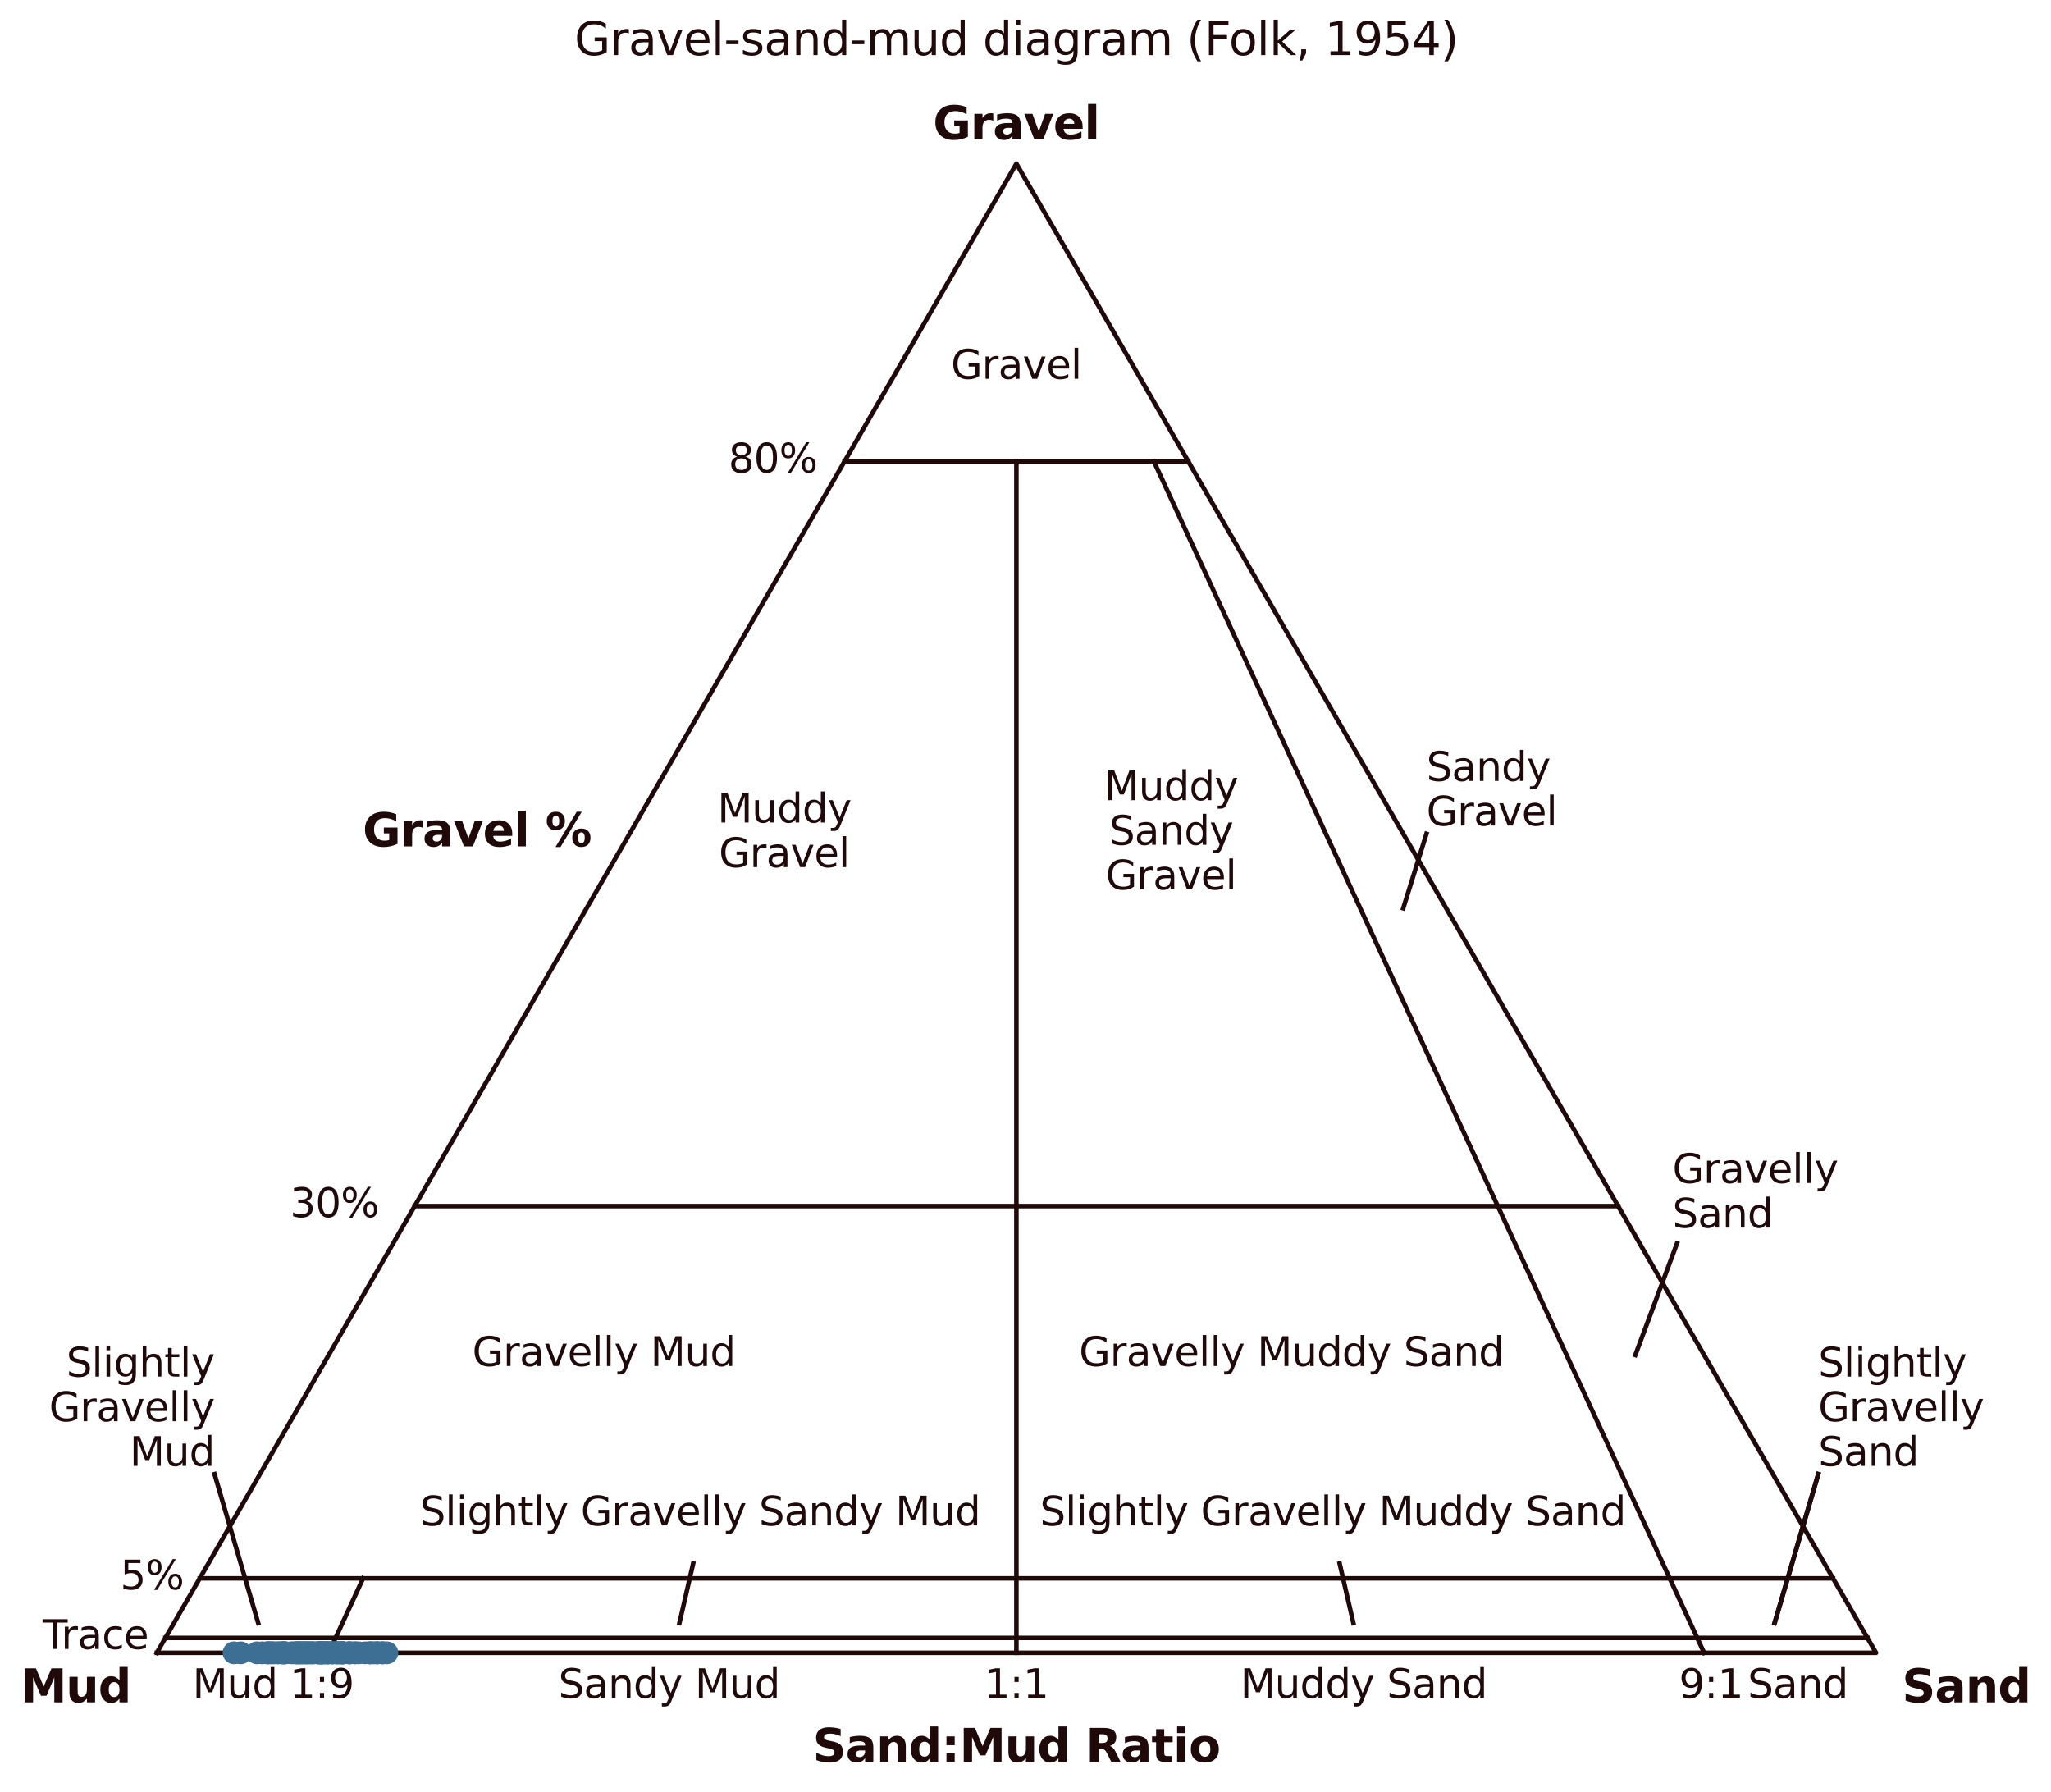 <?xml version="1.0" encoding="utf-8" standalone="no"?>
<!DOCTYPE svg PUBLIC "-//W3C//DTD SVG 1.1//EN"
  "http://www.w3.org/Graphics/SVG/1.1/DTD/svg11.dtd">
<svg xmlns:xlink="http://www.w3.org/1999/xlink" width="360.356pt" height="314.781pt" viewBox="0 0 360.356 314.781" xmlns="http://www.w3.org/2000/svg" version="1.1">
 <defs>
  <style type="text/css">*{stroke-linejoin: round; stroke-linecap: butt}</style>
 </defs>
 <g id="figure_1">
  <g id="patch_1">
   <path d="M 0 314.781 
L 360.356 314.781 
L 360.356 0 
L 0 0 
L 0 314.781 
z
" style="fill: none"/>
  </g>
  <g id="axes_1">
   <g id="line2d_1">
    <path d="M 27.544 290.359 
L 178.579 28.759 
L 329.613 290.359 
L 27.544 290.359 
" clip-path="url(#p3b9543edc4)" style="fill: none; stroke: #1f0909; stroke-width: 0.8; stroke-linecap: square"/>
   </g>
   <g id="line2d_2">
    <path d="M 29.054 287.743 
L 328.103 287.743 
" clip-path="url(#p3b9543edc4)" style="fill: none; stroke: #1f0909; stroke-width: 0.8; stroke-linecap: square"/>
   </g>
   <g id="line2d_3">
    <path d="M 35.095 277.279 
L 322.062 277.279 
" clip-path="url(#p3b9543edc4)" style="fill: none; stroke: #1f0909; stroke-width: 0.8; stroke-linecap: square"/>
   </g>
   <g id="line2d_4">
    <path d="M 72.854 211.879 
L 284.303 211.879 
" clip-path="url(#p3b9543edc4)" style="fill: none; stroke: #1f0909; stroke-width: 0.8; stroke-linecap: square"/>
   </g>
   <g id="line2d_5">
    <path d="M 148.372 81.079 
L 208.786 81.079 
" clip-path="url(#p3b9543edc4)" style="fill: none; stroke: #1f0909; stroke-width: 0.8; stroke-linecap: square"/>
   </g>
   <g id="line2d_6">
    <path d="M 57.751 290.359 
L 63.792 277.279 
" clip-path="url(#p3b9543edc4)" style="fill: none; stroke: #1f0909; stroke-width: 0.8; stroke-linecap: square"/>
   </g>
   <g id="line2d_7">
    <path d="M 178.579 290.359 
L 178.579 81.079 
" clip-path="url(#p3b9543edc4)" style="fill: none; stroke: #1f0909; stroke-width: 0.8; stroke-linecap: square"/>
   </g>
   <g id="line2d_8">
    <path d="M 299.406 290.359 
L 202.744 81.079 
" clip-path="url(#p3b9543edc4)" style="fill: none; stroke: #1f0909; stroke-width: 0.8; stroke-linecap: square"/>
   </g>
   <g id="line2d_9">
    <path d="M 45.366 285.127 
L 37.693 258.967 
" clip-path="url(#p3b9543edc4)" style="fill: none; stroke: #1f0909; stroke-width: 0.8; stroke-linecap: square"/>
   </g>
   <g id="line2d_10">
    <path d="M 119.373 285.127 
L 121.789 274.663 
" clip-path="url(#p3b9543edc4)" style="fill: none; stroke: #1f0909; stroke-width: 0.8; stroke-linecap: square"/>
   </g>
   <g id="line2d_11">
    <path d="M 237.784 285.127 
L 235.368 274.663 
" clip-path="url(#p3b9543edc4)" style="fill: none; stroke: #1f0909; stroke-width: 0.8; stroke-linecap: square"/>
   </g>
   <g id="line2d_12">
    <path d="M 311.791 285.127 
L 319.464 258.967 
" clip-path="url(#p3b9543edc4)" style="fill: none; stroke: #1f0909; stroke-width: 0.8; stroke-linecap: square"/>
   </g>
   <g id="line2d_13">
    <path d="M 311.791 285.127 
L 319.464 258.967 
" clip-path="url(#p3b9543edc4)" style="fill: none; stroke: #1f0909; stroke-width: 0.8; stroke-linecap: square"/>
   </g>
   <g id="line2d_14">
    <path d="M 287.324 238.039 
L 294.649 218.419 
" clip-path="url(#p3b9543edc4)" style="fill: none; stroke: #1f0909; stroke-width: 0.8; stroke-linecap: square"/>
   </g>
   <g id="line2d_15">
    <path d="M 246.544 159.559 
L 250.622 146.479 
" clip-path="url(#p3b9543edc4)" style="fill: none; stroke: #1f0909; stroke-width: 0.8; stroke-linecap: square"/>
   </g>
   <g id="line2d_16">
    <path d="M 49.951 290.359 
L 51.198 290.359 
L 57.364 290.359 
L 67.097 290.359 
L 48.209 290.359 
L 63.026 290.359 
L 57.687 290.359 
L 56.128 290.359 
L 56.832 290.359 
L 58.542 290.359 
L 47.656 290.359 
L 53.791 290.359 
L 52.246 290.359 
L 65.491 290.359 
L 53.899 290.359 
L 64.97 290.359 
L 59.207 290.359 
L 48.904 290.359 
L 49.569 290.359 
L 59.576 290.359 
L 55.068 290.359 
L 53.164 290.359 
L 67.33 290.359 
L 50.225 290.359 
L 53.593 290.359 
L 48.909 290.359 
L 57.841 290.359 
L 55.848 290.359 
L 47.003 290.359 
L 46.061 290.359 
L 57.512 290.359 
L 56.361 290.359 
L 54.211 290.359 
L 56.763 290.359 
L 47.112 290.359 
L 52.047 290.359 
L 41.108 290.359 
L 56.899 290.359 
L 62.41 290.359 
L 60.214 290.359 
L 53.884 290.359 
L 66.247 290.359 
L 60.171 290.359 
L 55.817 290.359 
L 50.001 290.359 
L 65.065 290.359 
L 59.989 290.359 
L 56.699 290.359 
L 67.179 290.359 
L 56.161 290.359 
L 51.54 290.359 
L 64.185 290.359 
L 67.973 290.359 
L 52.253 290.359 
L 60.328 290.359 
L 56.249 290.359 
L 57.76 290.359 
L 49.778 290.359 
L 64.929 290.359 
L 49.485 290.359 
L 61.5 290.359 
L 60.077 290.359 
L 52.563 290.359 
L 61.597 290.359 
L 46.969 290.359 
L 66.333 290.359 
L 59.059 290.359 
L 61.298 290.359 
L 65.82 290.359 
L 59.201 290.359 
L 54.57 290.359 
L 47.964 290.359 
L 57.403 290.359 
L 55.032 290.359 
L 42.289 290.359 
L 54.801 290.359 
L 60.355 290.359 
L 54.417 290.359 
L 52.704 290.359 
L 61.204 290.359 
L 66.322 290.359 
L 56.351 290.359 
L 49.809 290.359 
L 55.754 290.359 
L 58.298 290.359 
L 62.339 290.359 
L 56.494 290.359 
L 59.355 290.359 
L 59.929 290.359 
L 57.183 290.359 
L 58.539 290.359 
L 53.275 290.359 
L 59.647 290.359 
L 58.291 290.359 
L 45.149 290.359 
L 52.731 290.359 
L 52.986 290.359 
L 52.14 290.359 
L 47.446 290.359 
L 56.419 290.359 
" clip-path="url(#p3b9543edc4)" style="fill: none; stroke: #ffffff; stroke-opacity: 0; stroke-linecap: square"/>
    <defs>
     <path id="m98d9b9443a" d="M 0 2 
C 0.53 2 1.039 1.789 1.414 1.414 
C 1.789 1.039 2 0.53 2 0 
C 2 -0.53 1.789 -1.039 1.414 -1.414 
C 1.039 -1.789 0.53 -2 0 -2 
C -0.53 -2 -1.039 -1.789 -1.414 -1.414 
C -1.789 -1.039 -2 -0.53 -2 0 
C -2 0.53 -1.789 1.039 -1.414 1.414 
C -1.039 1.789 -0.53 2 0 2 
z
"/>
    </defs>
    <g clip-path="url(#p3b9543edc4)">
     <use xlink:href="#m98d9b9443a" x="49.951" y="290.359" style="fill: #3c6f93"/>
     <use xlink:href="#m98d9b9443a" x="51.198" y="290.359" style="fill: #3c6f93"/>
     <use xlink:href="#m98d9b9443a" x="57.364" y="290.359" style="fill: #3c6f93"/>
     <use xlink:href="#m98d9b9443a" x="67.097" y="290.359" style="fill: #3c6f93"/>
     <use xlink:href="#m98d9b9443a" x="48.209" y="290.359" style="fill: #3c6f93"/>
     <use xlink:href="#m98d9b9443a" x="63.026" y="290.359" style="fill: #3c6f93"/>
     <use xlink:href="#m98d9b9443a" x="57.687" y="290.359" style="fill: #3c6f93"/>
     <use xlink:href="#m98d9b9443a" x="56.128" y="290.359" style="fill: #3c6f93"/>
     <use xlink:href="#m98d9b9443a" x="56.832" y="290.359" style="fill: #3c6f93"/>
     <use xlink:href="#m98d9b9443a" x="58.542" y="290.359" style="fill: #3c6f93"/>
     <use xlink:href="#m98d9b9443a" x="47.656" y="290.359" style="fill: #3c6f93"/>
     <use xlink:href="#m98d9b9443a" x="53.791" y="290.359" style="fill: #3c6f93"/>
     <use xlink:href="#m98d9b9443a" x="52.246" y="290.359" style="fill: #3c6f93"/>
     <use xlink:href="#m98d9b9443a" x="65.491" y="290.359" style="fill: #3c6f93"/>
     <use xlink:href="#m98d9b9443a" x="53.899" y="290.359" style="fill: #3c6f93"/>
     <use xlink:href="#m98d9b9443a" x="64.97" y="290.359" style="fill: #3c6f93"/>
     <use xlink:href="#m98d9b9443a" x="59.207" y="290.359" style="fill: #3c6f93"/>
     <use xlink:href="#m98d9b9443a" x="48.904" y="290.359" style="fill: #3c6f93"/>
     <use xlink:href="#m98d9b9443a" x="49.569" y="290.359" style="fill: #3c6f93"/>
     <use xlink:href="#m98d9b9443a" x="59.576" y="290.359" style="fill: #3c6f93"/>
     <use xlink:href="#m98d9b9443a" x="55.068" y="290.359" style="fill: #3c6f93"/>
     <use xlink:href="#m98d9b9443a" x="53.164" y="290.359" style="fill: #3c6f93"/>
     <use xlink:href="#m98d9b9443a" x="67.33" y="290.359" style="fill: #3c6f93"/>
     <use xlink:href="#m98d9b9443a" x="50.225" y="290.359" style="fill: #3c6f93"/>
     <use xlink:href="#m98d9b9443a" x="53.593" y="290.359" style="fill: #3c6f93"/>
     <use xlink:href="#m98d9b9443a" x="48.909" y="290.359" style="fill: #3c6f93"/>
     <use xlink:href="#m98d9b9443a" x="57.841" y="290.359" style="fill: #3c6f93"/>
     <use xlink:href="#m98d9b9443a" x="55.848" y="290.359" style="fill: #3c6f93"/>
     <use xlink:href="#m98d9b9443a" x="47.003" y="290.359" style="fill: #3c6f93"/>
     <use xlink:href="#m98d9b9443a" x="46.061" y="290.359" style="fill: #3c6f93"/>
     <use xlink:href="#m98d9b9443a" x="57.512" y="290.359" style="fill: #3c6f93"/>
     <use xlink:href="#m98d9b9443a" x="56.361" y="290.359" style="fill: #3c6f93"/>
     <use xlink:href="#m98d9b9443a" x="54.211" y="290.359" style="fill: #3c6f93"/>
     <use xlink:href="#m98d9b9443a" x="56.763" y="290.359" style="fill: #3c6f93"/>
     <use xlink:href="#m98d9b9443a" x="47.112" y="290.359" style="fill: #3c6f93"/>
     <use xlink:href="#m98d9b9443a" x="52.047" y="290.359" style="fill: #3c6f93"/>
     <use xlink:href="#m98d9b9443a" x="41.108" y="290.359" style="fill: #3c6f93"/>
     <use xlink:href="#m98d9b9443a" x="56.899" y="290.359" style="fill: #3c6f93"/>
     <use xlink:href="#m98d9b9443a" x="62.41" y="290.359" style="fill: #3c6f93"/>
     <use xlink:href="#m98d9b9443a" x="60.214" y="290.359" style="fill: #3c6f93"/>
     <use xlink:href="#m98d9b9443a" x="53.884" y="290.359" style="fill: #3c6f93"/>
     <use xlink:href="#m98d9b9443a" x="66.247" y="290.359" style="fill: #3c6f93"/>
     <use xlink:href="#m98d9b9443a" x="60.171" y="290.359" style="fill: #3c6f93"/>
     <use xlink:href="#m98d9b9443a" x="55.817" y="290.359" style="fill: #3c6f93"/>
     <use xlink:href="#m98d9b9443a" x="50.001" y="290.359" style="fill: #3c6f93"/>
     <use xlink:href="#m98d9b9443a" x="65.065" y="290.359" style="fill: #3c6f93"/>
     <use xlink:href="#m98d9b9443a" x="59.989" y="290.359" style="fill: #3c6f93"/>
     <use xlink:href="#m98d9b9443a" x="56.699" y="290.359" style="fill: #3c6f93"/>
     <use xlink:href="#m98d9b9443a" x="67.179" y="290.359" style="fill: #3c6f93"/>
     <use xlink:href="#m98d9b9443a" x="56.161" y="290.359" style="fill: #3c6f93"/>
     <use xlink:href="#m98d9b9443a" x="51.54" y="290.359" style="fill: #3c6f93"/>
     <use xlink:href="#m98d9b9443a" x="64.185" y="290.359" style="fill: #3c6f93"/>
     <use xlink:href="#m98d9b9443a" x="67.973" y="290.359" style="fill: #3c6f93"/>
     <use xlink:href="#m98d9b9443a" x="52.253" y="290.359" style="fill: #3c6f93"/>
     <use xlink:href="#m98d9b9443a" x="60.328" y="290.359" style="fill: #3c6f93"/>
     <use xlink:href="#m98d9b9443a" x="56.249" y="290.359" style="fill: #3c6f93"/>
     <use xlink:href="#m98d9b9443a" x="57.76" y="290.359" style="fill: #3c6f93"/>
     <use xlink:href="#m98d9b9443a" x="49.778" y="290.359" style="fill: #3c6f93"/>
     <use xlink:href="#m98d9b9443a" x="64.929" y="290.359" style="fill: #3c6f93"/>
     <use xlink:href="#m98d9b9443a" x="49.485" y="290.359" style="fill: #3c6f93"/>
     <use xlink:href="#m98d9b9443a" x="61.5" y="290.359" style="fill: #3c6f93"/>
     <use xlink:href="#m98d9b9443a" x="60.077" y="290.359" style="fill: #3c6f93"/>
     <use xlink:href="#m98d9b9443a" x="52.563" y="290.359" style="fill: #3c6f93"/>
     <use xlink:href="#m98d9b9443a" x="61.597" y="290.359" style="fill: #3c6f93"/>
     <use xlink:href="#m98d9b9443a" x="46.969" y="290.359" style="fill: #3c6f93"/>
     <use xlink:href="#m98d9b9443a" x="66.333" y="290.359" style="fill: #3c6f93"/>
     <use xlink:href="#m98d9b9443a" x="59.059" y="290.359" style="fill: #3c6f93"/>
     <use xlink:href="#m98d9b9443a" x="61.298" y="290.359" style="fill: #3c6f93"/>
     <use xlink:href="#m98d9b9443a" x="65.82" y="290.359" style="fill: #3c6f93"/>
     <use xlink:href="#m98d9b9443a" x="59.201" y="290.359" style="fill: #3c6f93"/>
     <use xlink:href="#m98d9b9443a" x="54.57" y="290.359" style="fill: #3c6f93"/>
     <use xlink:href="#m98d9b9443a" x="47.964" y="290.359" style="fill: #3c6f93"/>
     <use xlink:href="#m98d9b9443a" x="57.403" y="290.359" style="fill: #3c6f93"/>
     <use xlink:href="#m98d9b9443a" x="55.032" y="290.359" style="fill: #3c6f93"/>
     <use xlink:href="#m98d9b9443a" x="42.289" y="290.359" style="fill: #3c6f93"/>
     <use xlink:href="#m98d9b9443a" x="54.801" y="290.359" style="fill: #3c6f93"/>
     <use xlink:href="#m98d9b9443a" x="60.355" y="290.359" style="fill: #3c6f93"/>
     <use xlink:href="#m98d9b9443a" x="54.417" y="290.359" style="fill: #3c6f93"/>
     <use xlink:href="#m98d9b9443a" x="52.704" y="290.359" style="fill: #3c6f93"/>
     <use xlink:href="#m98d9b9443a" x="61.204" y="290.359" style="fill: #3c6f93"/>
     <use xlink:href="#m98d9b9443a" x="66.322" y="290.359" style="fill: #3c6f93"/>
     <use xlink:href="#m98d9b9443a" x="56.351" y="290.359" style="fill: #3c6f93"/>
     <use xlink:href="#m98d9b9443a" x="49.809" y="290.359" style="fill: #3c6f93"/>
     <use xlink:href="#m98d9b9443a" x="55.754" y="290.359" style="fill: #3c6f93"/>
     <use xlink:href="#m98d9b9443a" x="58.298" y="290.359" style="fill: #3c6f93"/>
     <use xlink:href="#m98d9b9443a" x="62.339" y="290.359" style="fill: #3c6f93"/>
     <use xlink:href="#m98d9b9443a" x="56.494" y="290.359" style="fill: #3c6f93"/>
     <use xlink:href="#m98d9b9443a" x="59.355" y="290.359" style="fill: #3c6f93"/>
     <use xlink:href="#m98d9b9443a" x="59.929" y="290.359" style="fill: #3c6f93"/>
     <use xlink:href="#m98d9b9443a" x="57.183" y="290.359" style="fill: #3c6f93"/>
     <use xlink:href="#m98d9b9443a" x="58.539" y="290.359" style="fill: #3c6f93"/>
     <use xlink:href="#m98d9b9443a" x="53.275" y="290.359" style="fill: #3c6f93"/>
     <use xlink:href="#m98d9b9443a" x="59.647" y="290.359" style="fill: #3c6f93"/>
     <use xlink:href="#m98d9b9443a" x="58.291" y="290.359" style="fill: #3c6f93"/>
     <use xlink:href="#m98d9b9443a" x="45.149" y="290.359" style="fill: #3c6f93"/>
     <use xlink:href="#m98d9b9443a" x="52.731" y="290.359" style="fill: #3c6f93"/>
     <use xlink:href="#m98d9b9443a" x="52.986" y="290.359" style="fill: #3c6f93"/>
     <use xlink:href="#m98d9b9443a" x="52.14" y="290.359" style="fill: #3c6f93"/>
     <use xlink:href="#m98d9b9443a" x="47.446" y="290.359" style="fill: #3c6f93"/>
     <use xlink:href="#m98d9b9443a" x="56.419" y="290.359" style="fill: #3c6f93"/>
    </g>
   </g>
   <g id="text_1">
    <!-- Mud -->
    <g style="fill: #1f0909" transform="translate(3.6 299.053)scale(0.08 -0.08)">
     <defs>
      <path id="DejaVuSans-Bold-4d" d="M 588 4666 
L 2119 4666 
L 3181 2169 
L 4250 4666 
L 5778 4666 
L 5778 0 
L 4641 0 
L 4641 3413 
L 3566 897 
L 2803 897 
L 1728 3413 
L 1728 0 
L 588 0 
L 588 4666 
z
" transform="scale(0.016)"/>
      <path id="DejaVuSans-Bold-75" d="M 500 1363 
L 500 3500 
L 1625 3500 
L 1625 3150 
Q 1625 2866 1622 2436 
Q 1619 2006 1619 1863 
Q 1619 1441 1641 1255 
Q 1663 1069 1716 984 
Q 1784 875 1895 815 
Q 2006 756 2150 756 
Q 2500 756 2700 1025 
Q 2900 1294 2900 1772 
L 2900 3500 
L 4019 3500 
L 4019 0 
L 2900 0 
L 2900 506 
Q 2647 200 2364 54 
Q 2081 -91 1741 -91 
Q 1134 -91 817 281 
Q 500 653 500 1363 
z
" transform="scale(0.016)"/>
      <path id="DejaVuSans-Bold-64" d="M 2919 2988 
L 2919 4863 
L 4044 4863 
L 4044 0 
L 2919 0 
L 2919 506 
Q 2688 197 2409 53 
Q 2131 -91 1766 -91 
Q 1119 -91 703 423 
Q 288 938 288 1747 
Q 288 2556 703 3070 
Q 1119 3584 1766 3584 
Q 2128 3584 2408 3439 
Q 2688 3294 2919 2988 
z
M 2181 722 
Q 2541 722 2730 984 
Q 2919 1247 2919 1747 
Q 2919 2247 2730 2509 
Q 2541 2772 2181 2772 
Q 1825 2772 1636 2509 
Q 1447 2247 1447 1747 
Q 1447 1247 1636 984 
Q 1825 722 2181 722 
z
" transform="scale(0.016)"/>
     </defs>
     <use xlink:href="#DejaVuSans-Bold-4d"/>
     <use xlink:href="#DejaVuSans-Bold-75" x="99.512"/>
     <use xlink:href="#DejaVuSans-Bold-64" x="170.703"/>
    </g>
   </g>
   <g id="text_2">
    <!-- Gravel -->
    <g style="fill: #1f0909" transform="translate(163.932 24.479)scale(0.08 -0.08)">
     <defs>
      <path id="DejaVuSans-Bold-47" d="M 4781 347 
Q 4331 128 3847 18 
Q 3363 -91 2847 -91 
Q 1681 -91 1000 561 
Q 319 1213 319 2328 
Q 319 3456 1012 4103 
Q 1706 4750 2913 4750 
Q 3378 4750 3804 4662 
Q 4231 4575 4609 4403 
L 4609 3438 
Q 4219 3659 3833 3768 
Q 3447 3878 3059 3878 
Q 2341 3878 1952 3476 
Q 1563 3075 1563 2328 
Q 1563 1588 1938 1184 
Q 2313 781 3003 781 
Q 3191 781 3352 804 
Q 3513 828 3641 878 
L 3641 1784 
L 2906 1784 
L 2906 2591 
L 4781 2591 
L 4781 347 
z
" transform="scale(0.016)"/>
      <path id="DejaVuSans-Bold-72" d="M 3138 2547 
Q 2991 2616 2845 2648 
Q 2700 2681 2553 2681 
Q 2122 2681 1889 2404 
Q 1656 2128 1656 1613 
L 1656 0 
L 538 0 
L 538 3500 
L 1656 3500 
L 1656 2925 
Q 1872 3269 2151 3426 
Q 2431 3584 2822 3584 
Q 2878 3584 2943 3579 
Q 3009 3575 3134 3559 
L 3138 2547 
z
" transform="scale(0.016)"/>
      <path id="DejaVuSans-Bold-61" d="M 2106 1575 
Q 1756 1575 1579 1456 
Q 1403 1338 1403 1106 
Q 1403 894 1545 773 
Q 1688 653 1941 653 
Q 2256 653 2472 879 
Q 2688 1106 2688 1447 
L 2688 1575 
L 2106 1575 
z
M 3816 1997 
L 3816 0 
L 2688 0 
L 2688 519 
Q 2463 200 2181 54 
Q 1900 -91 1497 -91 
Q 953 -91 614 226 
Q 275 544 275 1050 
Q 275 1666 698 1953 
Q 1122 2241 2028 2241 
L 2688 2241 
L 2688 2328 
Q 2688 2594 2478 2717 
Q 2269 2841 1825 2841 
Q 1466 2841 1156 2769 
Q 847 2697 581 2553 
L 581 3406 
Q 941 3494 1303 3539 
Q 1666 3584 2028 3584 
Q 2975 3584 3395 3211 
Q 3816 2838 3816 1997 
z
" transform="scale(0.016)"/>
      <path id="DejaVuSans-Bold-76" d="M 97 3500 
L 1216 3500 
L 2088 1081 
L 2956 3500 
L 4078 3500 
L 2700 0 
L 1472 0 
L 97 3500 
z
" transform="scale(0.016)"/>
      <path id="DejaVuSans-Bold-65" d="M 4031 1759 
L 4031 1441 
L 1416 1441 
Q 1456 1047 1700 850 
Q 1944 653 2381 653 
Q 2734 653 3104 758 
Q 3475 863 3866 1075 
L 3866 213 
Q 3469 63 3072 -14 
Q 2675 -91 2278 -91 
Q 1328 -91 801 392 
Q 275 875 275 1747 
Q 275 2603 792 3093 
Q 1309 3584 2216 3584 
Q 3041 3584 3536 3087 
Q 4031 2591 4031 1759 
z
M 2881 2131 
Q 2881 2450 2695 2645 
Q 2509 2841 2209 2841 
Q 1884 2841 1681 2658 
Q 1478 2475 1428 2131 
L 2881 2131 
z
" transform="scale(0.016)"/>
      <path id="DejaVuSans-Bold-6c" d="M 538 4863 
L 1656 4863 
L 1656 0 
L 538 0 
L 538 4863 
z
" transform="scale(0.016)"/>
     </defs>
     <use xlink:href="#DejaVuSans-Bold-47"/>
     <use xlink:href="#DejaVuSans-Bold-72" x="82.08"/>
     <use xlink:href="#DejaVuSans-Bold-61" x="131.396"/>
     <use xlink:href="#DejaVuSans-Bold-76" x="198.877"/>
     <use xlink:href="#DejaVuSans-Bold-65" x="264.062"/>
     <use xlink:href="#DejaVuSans-Bold-6c" x="331.885"/>
    </g>
   </g>
   <g id="text_3">
    <!-- Sand -->
    <g style="fill: #1f0909" transform="translate(334.175 299.053)scale(0.08 -0.08)">
     <defs>
      <path id="DejaVuSans-Bold-53" d="M 3834 4519 
L 3834 3531 
Q 3450 3703 3084 3790 
Q 2719 3878 2394 3878 
Q 1963 3878 1756 3759 
Q 1550 3641 1550 3391 
Q 1550 3203 1689 3098 
Q 1828 2994 2194 2919 
L 2706 2816 
Q 3484 2659 3812 2340 
Q 4141 2022 4141 1434 
Q 4141 663 3683 286 
Q 3225 -91 2284 -91 
Q 1841 -91 1394 -6 
Q 947 78 500 244 
L 500 1259 
Q 947 1022 1364 901 
Q 1781 781 2169 781 
Q 2563 781 2772 912 
Q 2981 1044 2981 1288 
Q 2981 1506 2839 1625 
Q 2697 1744 2272 1838 
L 1806 1941 
Q 1106 2091 782 2419 
Q 459 2747 459 3303 
Q 459 4000 909 4375 
Q 1359 4750 2203 4750 
Q 2588 4750 2994 4692 
Q 3400 4634 3834 4519 
z
" transform="scale(0.016)"/>
      <path id="DejaVuSans-Bold-6e" d="M 4056 2131 
L 4056 0 
L 2931 0 
L 2931 347 
L 2931 1631 
Q 2931 2084 2911 2256 
Q 2891 2428 2841 2509 
Q 2775 2619 2662 2680 
Q 2550 2741 2406 2741 
Q 2056 2741 1856 2470 
Q 1656 2200 1656 1722 
L 1656 0 
L 538 0 
L 538 3500 
L 1656 3500 
L 1656 2988 
Q 1909 3294 2193 3439 
Q 2478 3584 2822 3584 
Q 3428 3584 3742 3212 
Q 4056 2841 4056 2131 
z
" transform="scale(0.016)"/>
     </defs>
     <use xlink:href="#DejaVuSans-Bold-53"/>
     <use xlink:href="#DejaVuSans-Bold-61" x="72.021"/>
     <use xlink:href="#DejaVuSans-Bold-6e" x="139.502"/>
     <use xlink:href="#DejaVuSans-Bold-64" x="210.693"/>
    </g>
   </g>
   <g id="text_4">
    <!-- Gravel % -->
    <g style="fill: #1f0909" transform="translate(63.721 148.686)scale(0.08 -0.08)">
     <defs>
      <path id="DejaVuSans-Bold-20" transform="scale(0.016)"/>
      <path id="DejaVuSans-Bold-25" d="M 4959 1925 
Q 4738 1925 4616 1733 
Q 4494 1541 4494 1184 
Q 4494 825 4614 633 
Q 4734 441 4959 441 
Q 5184 441 5303 633 
Q 5422 825 5422 1184 
Q 5422 1541 5301 1733 
Q 5181 1925 4959 1925 
z
M 4959 2450 
Q 5541 2450 5875 2112 
Q 6209 1775 6209 1184 
Q 6209 594 5875 251 
Q 5541 -91 4959 -91 
Q 4378 -91 4042 251 
Q 3706 594 3706 1184 
Q 3706 1772 4042 2111 
Q 4378 2450 4959 2450 
z
M 2094 -91 
L 1403 -91 
L 4319 4750 
L 5013 4750 
L 2094 -91 
z
M 1453 4750 
Q 2034 4750 2367 4411 
Q 2700 4072 2700 3481 
Q 2700 2891 2367 2550 
Q 2034 2209 1453 2209 
Q 872 2209 539 2550 
Q 206 2891 206 3481 
Q 206 4072 539 4411 
Q 872 4750 1453 4750 
z
M 1453 4225 
Q 1228 4225 1106 4031 
Q 984 3838 984 3481 
Q 984 3122 1106 2926 
Q 1228 2731 1453 2731 
Q 1678 2731 1798 2926 
Q 1919 3122 1919 3481 
Q 1919 3838 1797 4031 
Q 1675 4225 1453 4225 
z
" transform="scale(0.016)"/>
     </defs>
     <use xlink:href="#DejaVuSans-Bold-47"/>
     <use xlink:href="#DejaVuSans-Bold-72" x="82.08"/>
     <use xlink:href="#DejaVuSans-Bold-61" x="131.396"/>
     <use xlink:href="#DejaVuSans-Bold-76" x="198.877"/>
     <use xlink:href="#DejaVuSans-Bold-65" x="264.062"/>
     <use xlink:href="#DejaVuSans-Bold-6c" x="331.885"/>
     <use xlink:href="#DejaVuSans-Bold-20" x="366.162"/>
     <use xlink:href="#DejaVuSans-Bold-25" x="400.977"/>
    </g>
   </g>
   <g id="text_5">
    <!-- Sand:Mud Ratio -->
    <g style="fill: #1f0909" transform="translate(142.794 309.517)scale(0.08 -0.08)">
     <defs>
      <path id="DejaVuSans-Bold-3a" d="M 716 3500 
L 1844 3500 
L 1844 2291 
L 716 2291 
L 716 3500 
z
M 716 1209 
L 1844 1209 
L 1844 0 
L 716 0 
L 716 1209 
z
" transform="scale(0.016)"/>
      <path id="DejaVuSans-Bold-52" d="M 2297 2597 
Q 2675 2597 2839 2737 
Q 3003 2878 3003 3200 
Q 3003 3519 2839 3656 
Q 2675 3794 2297 3794 
L 1791 3794 
L 1791 2597 
L 2297 2597 
z
M 1791 1766 
L 1791 0 
L 588 0 
L 588 4666 
L 2425 4666 
Q 3347 4666 3776 4356 
Q 4206 4047 4206 3378 
Q 4206 2916 3982 2619 
Q 3759 2322 3309 2181 
Q 3556 2125 3751 1926 
Q 3947 1728 4147 1325 
L 4800 0 
L 3519 0 
L 2950 1159 
Q 2778 1509 2601 1637 
Q 2425 1766 2131 1766 
L 1791 1766 
z
" transform="scale(0.016)"/>
      <path id="DejaVuSans-Bold-74" d="M 1759 4494 
L 1759 3500 
L 2913 3500 
L 2913 2700 
L 1759 2700 
L 1759 1216 
Q 1759 972 1856 886 
Q 1953 800 2241 800 
L 2816 800 
L 2816 0 
L 1856 0 
Q 1194 0 917 276 
Q 641 553 641 1216 
L 641 2700 
L 84 2700 
L 84 3500 
L 641 3500 
L 641 4494 
L 1759 4494 
z
" transform="scale(0.016)"/>
      <path id="DejaVuSans-Bold-69" d="M 538 3500 
L 1656 3500 
L 1656 0 
L 538 0 
L 538 3500 
z
M 538 4863 
L 1656 4863 
L 1656 3950 
L 538 3950 
L 538 4863 
z
" transform="scale(0.016)"/>
      <path id="DejaVuSans-Bold-6f" d="M 2203 2784 
Q 1831 2784 1636 2517 
Q 1441 2250 1441 1747 
Q 1441 1244 1636 976 
Q 1831 709 2203 709 
Q 2569 709 2762 976 
Q 2956 1244 2956 1747 
Q 2956 2250 2762 2517 
Q 2569 2784 2203 2784 
z
M 2203 3584 
Q 3106 3584 3614 3096 
Q 4122 2609 4122 1747 
Q 4122 884 3614 396 
Q 3106 -91 2203 -91 
Q 1297 -91 786 396 
Q 275 884 275 1747 
Q 275 2609 786 3096 
Q 1297 3584 2203 3584 
z
" transform="scale(0.016)"/>
     </defs>
     <use xlink:href="#DejaVuSans-Bold-53"/>
     <use xlink:href="#DejaVuSans-Bold-61" x="72.021"/>
     <use xlink:href="#DejaVuSans-Bold-6e" x="139.502"/>
     <use xlink:href="#DejaVuSans-Bold-64" x="210.693"/>
     <use xlink:href="#DejaVuSans-Bold-3a" x="282.275"/>
     <use xlink:href="#DejaVuSans-Bold-4d" x="322.266"/>
     <use xlink:href="#DejaVuSans-Bold-75" x="421.777"/>
     <use xlink:href="#DejaVuSans-Bold-64" x="492.969"/>
     <use xlink:href="#DejaVuSans-Bold-20" x="564.551"/>
     <use xlink:href="#DejaVuSans-Bold-52" x="599.365"/>
     <use xlink:href="#DejaVuSans-Bold-61" x="676.367"/>
     <use xlink:href="#DejaVuSans-Bold-74" x="743.848"/>
     <use xlink:href="#DejaVuSans-Bold-69" x="791.65"/>
     <use xlink:href="#DejaVuSans-Bold-6f" x="825.928"/>
    </g>
   </g>
   <g id="text_6">
    <!-- Mud -->
    <g style="fill: #1f0909" transform="translate(33.828 298.294)scale(0.07 -0.07)">
     <defs>
      <path id="DejaVuSans-4d" d="M 628 4666 
L 1569 4666 
L 2759 1491 
L 3956 4666 
L 4897 4666 
L 4897 0 
L 4281 0 
L 4281 4097 
L 3078 897 
L 2444 897 
L 1241 4097 
L 1241 0 
L 628 0 
L 628 4666 
z
" transform="scale(0.016)"/>
      <path id="DejaVuSans-75" d="M 544 1381 
L 544 3500 
L 1119 3500 
L 1119 1403 
Q 1119 906 1312 657 
Q 1506 409 1894 409 
Q 2359 409 2629 706 
Q 2900 1003 2900 1516 
L 2900 3500 
L 3475 3500 
L 3475 0 
L 2900 0 
L 2900 538 
Q 2691 219 2414 64 
Q 2138 -91 1772 -91 
Q 1169 -91 856 284 
Q 544 659 544 1381 
z
M 1991 3584 
L 1991 3584 
z
" transform="scale(0.016)"/>
      <path id="DejaVuSans-64" d="M 2906 2969 
L 2906 4863 
L 3481 4863 
L 3481 0 
L 2906 0 
L 2906 525 
Q 2725 213 2448 61 
Q 2172 -91 1784 -91 
Q 1150 -91 751 415 
Q 353 922 353 1747 
Q 353 2572 751 3078 
Q 1150 3584 1784 3584 
Q 2172 3584 2448 3432 
Q 2725 3281 2906 2969 
z
M 947 1747 
Q 947 1113 1208 752 
Q 1469 391 1925 391 
Q 2381 391 2643 752 
Q 2906 1113 2906 1747 
Q 2906 2381 2643 2742 
Q 2381 3103 1925 3103 
Q 1469 3103 1208 2742 
Q 947 2381 947 1747 
z
" transform="scale(0.016)"/>
     </defs>
     <use xlink:href="#DejaVuSans-4d"/>
     <use xlink:href="#DejaVuSans-75" x="86.279"/>
     <use xlink:href="#DejaVuSans-64" x="149.658"/>
    </g>
   </g>
   <g id="text_7">
    <!-- Sandy Mud -->
    <g style="fill: #1f0909" transform="translate(98.11 298.294)scale(0.07 -0.07)">
     <defs>
      <path id="DejaVuSans-53" d="M 3425 4513 
L 3425 3897 
Q 3066 4069 2747 4153 
Q 2428 4238 2131 4238 
Q 1616 4238 1336 4038 
Q 1056 3838 1056 3469 
Q 1056 3159 1242 3001 
Q 1428 2844 1947 2747 
L 2328 2669 
Q 3034 2534 3370 2195 
Q 3706 1856 3706 1288 
Q 3706 609 3251 259 
Q 2797 -91 1919 -91 
Q 1588 -91 1214 -16 
Q 841 59 441 206 
L 441 856 
Q 825 641 1194 531 
Q 1563 422 1919 422 
Q 2459 422 2753 634 
Q 3047 847 3047 1241 
Q 3047 1584 2836 1778 
Q 2625 1972 2144 2069 
L 1759 2144 
Q 1053 2284 737 2584 
Q 422 2884 422 3419 
Q 422 4038 858 4394 
Q 1294 4750 2059 4750 
Q 2388 4750 2728 4690 
Q 3069 4631 3425 4513 
z
" transform="scale(0.016)"/>
      <path id="DejaVuSans-61" d="M 2194 1759 
Q 1497 1759 1228 1600 
Q 959 1441 959 1056 
Q 959 750 1161 570 
Q 1363 391 1709 391 
Q 2188 391 2477 730 
Q 2766 1069 2766 1631 
L 2766 1759 
L 2194 1759 
z
M 3341 1997 
L 3341 0 
L 2766 0 
L 2766 531 
Q 2569 213 2275 61 
Q 1981 -91 1556 -91 
Q 1019 -91 701 211 
Q 384 513 384 1019 
Q 384 1609 779 1909 
Q 1175 2209 1959 2209 
L 2766 2209 
L 2766 2266 
Q 2766 2663 2505 2880 
Q 2244 3097 1772 3097 
Q 1472 3097 1187 3025 
Q 903 2953 641 2809 
L 641 3341 
Q 956 3463 1253 3523 
Q 1550 3584 1831 3584 
Q 2591 3584 2966 3190 
Q 3341 2797 3341 1997 
z
" transform="scale(0.016)"/>
      <path id="DejaVuSans-6e" d="M 3513 2113 
L 3513 0 
L 2938 0 
L 2938 2094 
Q 2938 2591 2744 2837 
Q 2550 3084 2163 3084 
Q 1697 3084 1428 2787 
Q 1159 2491 1159 1978 
L 1159 0 
L 581 0 
L 581 3500 
L 1159 3500 
L 1159 2956 
Q 1366 3272 1645 3428 
Q 1925 3584 2291 3584 
Q 2894 3584 3203 3211 
Q 3513 2838 3513 2113 
z
" transform="scale(0.016)"/>
      <path id="DejaVuSans-79" d="M 2059 -325 
Q 1816 -950 1584 -1140 
Q 1353 -1331 966 -1331 
L 506 -1331 
L 506 -850 
L 844 -850 
Q 1081 -850 1212 -737 
Q 1344 -625 1503 -206 
L 1606 56 
L 191 3500 
L 800 3500 
L 1894 763 
L 2988 3500 
L 3597 3500 
L 2059 -325 
z
" transform="scale(0.016)"/>
      <path id="DejaVuSans-20" transform="scale(0.016)"/>
     </defs>
     <use xlink:href="#DejaVuSans-53"/>
     <use xlink:href="#DejaVuSans-61" x="63.477"/>
     <use xlink:href="#DejaVuSans-6e" x="124.756"/>
     <use xlink:href="#DejaVuSans-64" x="188.135"/>
     <use xlink:href="#DejaVuSans-79" x="251.611"/>
     <use xlink:href="#DejaVuSans-20" x="310.791"/>
     <use xlink:href="#DejaVuSans-4d" x="342.578"/>
     <use xlink:href="#DejaVuSans-75" x="428.857"/>
     <use xlink:href="#DejaVuSans-64" x="492.236"/>
    </g>
   </g>
   <g id="text_8">
    <!-- Muddy Sand -->
    <g style="fill: #1f0909" transform="translate(217.924 298.294)scale(0.07 -0.07)">
     <use xlink:href="#DejaVuSans-4d"/>
     <use xlink:href="#DejaVuSans-75" x="86.279"/>
     <use xlink:href="#DejaVuSans-64" x="149.658"/>
     <use xlink:href="#DejaVuSans-64" x="213.135"/>
     <use xlink:href="#DejaVuSans-79" x="276.611"/>
     <use xlink:href="#DejaVuSans-20" x="335.791"/>
     <use xlink:href="#DejaVuSans-53" x="367.578"/>
     <use xlink:href="#DejaVuSans-61" x="431.055"/>
     <use xlink:href="#DejaVuSans-6e" x="492.334"/>
     <use xlink:href="#DejaVuSans-64" x="555.713"/>
    </g>
   </g>
   <g id="text_9">
    <!-- Sand -->
    <g style="fill: #1f0909" transform="translate(307.062 298.294)scale(0.07 -0.07)">
     <use xlink:href="#DejaVuSans-53"/>
     <use xlink:href="#DejaVuSans-61" x="63.477"/>
     <use xlink:href="#DejaVuSans-6e" x="124.756"/>
     <use xlink:href="#DejaVuSans-64" x="188.135"/>
    </g>
   </g>
   <g id="text_10">
    <!-- Slightly -->
    <g style="fill: #1f0909" transform="translate(11.648 241.834)scale(0.07 -0.07)">
     <defs>
      <path id="DejaVuSans-6c" d="M 603 4863 
L 1178 4863 
L 1178 0 
L 603 0 
L 603 4863 
z
" transform="scale(0.016)"/>
      <path id="DejaVuSans-69" d="M 603 3500 
L 1178 3500 
L 1178 0 
L 603 0 
L 603 3500 
z
M 603 4863 
L 1178 4863 
L 1178 4134 
L 603 4134 
L 603 4863 
z
" transform="scale(0.016)"/>
      <path id="DejaVuSans-67" d="M 2906 1791 
Q 2906 2416 2648 2759 
Q 2391 3103 1925 3103 
Q 1463 3103 1205 2759 
Q 947 2416 947 1791 
Q 947 1169 1205 825 
Q 1463 481 1925 481 
Q 2391 481 2648 825 
Q 2906 1169 2906 1791 
z
M 3481 434 
Q 3481 -459 3084 -895 
Q 2688 -1331 1869 -1331 
Q 1566 -1331 1297 -1286 
Q 1028 -1241 775 -1147 
L 775 -588 
Q 1028 -725 1275 -790 
Q 1522 -856 1778 -856 
Q 2344 -856 2625 -561 
Q 2906 -266 2906 331 
L 2906 616 
Q 2728 306 2450 153 
Q 2172 0 1784 0 
Q 1141 0 747 490 
Q 353 981 353 1791 
Q 353 2603 747 3093 
Q 1141 3584 1784 3584 
Q 2172 3584 2450 3431 
Q 2728 3278 2906 2969 
L 2906 3500 
L 3481 3500 
L 3481 434 
z
" transform="scale(0.016)"/>
      <path id="DejaVuSans-68" d="M 3513 2113 
L 3513 0 
L 2938 0 
L 2938 2094 
Q 2938 2591 2744 2837 
Q 2550 3084 2163 3084 
Q 1697 3084 1428 2787 
Q 1159 2491 1159 1978 
L 1159 0 
L 581 0 
L 581 4863 
L 1159 4863 
L 1159 2956 
Q 1366 3272 1645 3428 
Q 1925 3584 2291 3584 
Q 2894 3584 3203 3211 
Q 3513 2838 3513 2113 
z
" transform="scale(0.016)"/>
      <path id="DejaVuSans-74" d="M 1172 4494 
L 1172 3500 
L 2356 3500 
L 2356 3053 
L 1172 3053 
L 1172 1153 
Q 1172 725 1289 603 
Q 1406 481 1766 481 
L 2356 481 
L 2356 0 
L 1766 0 
Q 1100 0 847 248 
Q 594 497 594 1153 
L 594 3053 
L 172 3053 
L 172 3500 
L 594 3500 
L 594 4494 
L 1172 4494 
z
" transform="scale(0.016)"/>
     </defs>
     <use xlink:href="#DejaVuSans-53"/>
     <use xlink:href="#DejaVuSans-6c" x="63.477"/>
     <use xlink:href="#DejaVuSans-69" x="91.26"/>
     <use xlink:href="#DejaVuSans-67" x="119.043"/>
     <use xlink:href="#DejaVuSans-68" x="182.52"/>
     <use xlink:href="#DejaVuSans-74" x="245.898"/>
     <use xlink:href="#DejaVuSans-6c" x="285.107"/>
     <use xlink:href="#DejaVuSans-79" x="312.891"/>
    </g>
    <!-- Gravelly -->
    <g style="fill: #1f0909" transform="translate(8.619 249.673)scale(0.07 -0.07)">
     <defs>
      <path id="DejaVuSans-47" d="M 3809 666 
L 3809 1919 
L 2778 1919 
L 2778 2438 
L 4434 2438 
L 4434 434 
Q 4069 175 3628 42 
Q 3188 -91 2688 -91 
Q 1594 -91 976 548 
Q 359 1188 359 2328 
Q 359 3472 976 4111 
Q 1594 4750 2688 4750 
Q 3144 4750 3555 4637 
Q 3966 4525 4313 4306 
L 4313 3634 
Q 3963 3931 3569 4081 
Q 3175 4231 2741 4231 
Q 1884 4231 1454 3753 
Q 1025 3275 1025 2328 
Q 1025 1384 1454 906 
Q 1884 428 2741 428 
Q 3075 428 3337 486 
Q 3600 544 3809 666 
z
" transform="scale(0.016)"/>
      <path id="DejaVuSans-72" d="M 2631 2963 
Q 2534 3019 2420 3045 
Q 2306 3072 2169 3072 
Q 1681 3072 1420 2755 
Q 1159 2438 1159 1844 
L 1159 0 
L 581 0 
L 581 3500 
L 1159 3500 
L 1159 2956 
Q 1341 3275 1631 3429 
Q 1922 3584 2338 3584 
Q 2397 3584 2469 3576 
Q 2541 3569 2628 3553 
L 2631 2963 
z
" transform="scale(0.016)"/>
      <path id="DejaVuSans-76" d="M 191 3500 
L 800 3500 
L 1894 563 
L 2988 3500 
L 3597 3500 
L 2284 0 
L 1503 0 
L 191 3500 
z
" transform="scale(0.016)"/>
      <path id="DejaVuSans-65" d="M 3597 1894 
L 3597 1613 
L 953 1613 
Q 991 1019 1311 708 
Q 1631 397 2203 397 
Q 2534 397 2845 478 
Q 3156 559 3463 722 
L 3463 178 
Q 3153 47 2828 -22 
Q 2503 -91 2169 -91 
Q 1331 -91 842 396 
Q 353 884 353 1716 
Q 353 2575 817 3079 
Q 1281 3584 2069 3584 
Q 2775 3584 3186 3129 
Q 3597 2675 3597 1894 
z
M 3022 2063 
Q 3016 2534 2758 2815 
Q 2500 3097 2075 3097 
Q 1594 3097 1305 2825 
Q 1016 2553 972 2059 
L 3022 2063 
z
" transform="scale(0.016)"/>
     </defs>
     <use xlink:href="#DejaVuSans-47"/>
     <use xlink:href="#DejaVuSans-72" x="77.49"/>
     <use xlink:href="#DejaVuSans-61" x="118.604"/>
     <use xlink:href="#DejaVuSans-76" x="179.883"/>
     <use xlink:href="#DejaVuSans-65" x="239.062"/>
     <use xlink:href="#DejaVuSans-6c" x="300.586"/>
     <use xlink:href="#DejaVuSans-6c" x="328.369"/>
     <use xlink:href="#DejaVuSans-79" x="356.152"/>
    </g>
    <!-- Mud -->
    <g style="fill: #1f0909" transform="translate(22.773 257.511)scale(0.07 -0.07)">
     <use xlink:href="#DejaVuSans-4d"/>
     <use xlink:href="#DejaVuSans-75" x="86.279"/>
     <use xlink:href="#DejaVuSans-64" x="149.658"/>
    </g>
   </g>
   <g id="text_11">
    <!-- Slightly Gravelly Sandy Mud -->
    <g style="fill: #1f0909" transform="translate(73.763 267.975)scale(0.07 -0.07)">
     <use xlink:href="#DejaVuSans-53"/>
     <use xlink:href="#DejaVuSans-6c" x="63.477"/>
     <use xlink:href="#DejaVuSans-69" x="91.26"/>
     <use xlink:href="#DejaVuSans-67" x="119.043"/>
     <use xlink:href="#DejaVuSans-68" x="182.52"/>
     <use xlink:href="#DejaVuSans-74" x="245.898"/>
     <use xlink:href="#DejaVuSans-6c" x="285.107"/>
     <use xlink:href="#DejaVuSans-79" x="312.891"/>
     <use xlink:href="#DejaVuSans-20" x="372.07"/>
     <use xlink:href="#DejaVuSans-47" x="403.857"/>
     <use xlink:href="#DejaVuSans-72" x="481.348"/>
     <use xlink:href="#DejaVuSans-61" x="522.461"/>
     <use xlink:href="#DejaVuSans-76" x="583.74"/>
     <use xlink:href="#DejaVuSans-65" x="642.92"/>
     <use xlink:href="#DejaVuSans-6c" x="704.443"/>
     <use xlink:href="#DejaVuSans-6c" x="732.227"/>
     <use xlink:href="#DejaVuSans-79" x="760.01"/>
     <use xlink:href="#DejaVuSans-20" x="819.189"/>
     <use xlink:href="#DejaVuSans-53" x="850.977"/>
     <use xlink:href="#DejaVuSans-61" x="914.453"/>
     <use xlink:href="#DejaVuSans-6e" x="975.732"/>
     <use xlink:href="#DejaVuSans-64" x="1039.111"/>
     <use xlink:href="#DejaVuSans-79" x="1102.588"/>
     <use xlink:href="#DejaVuSans-20" x="1161.768"/>
     <use xlink:href="#DejaVuSans-4d" x="1193.555"/>
     <use xlink:href="#DejaVuSans-75" x="1279.834"/>
     <use xlink:href="#DejaVuSans-64" x="1343.213"/>
    </g>
   </g>
   <g id="text_12">
    <!-- Slightly Gravelly Muddy Sand -->
    <g style="fill: #1f0909" transform="translate(182.702 267.975)scale(0.07 -0.07)">
     <use xlink:href="#DejaVuSans-53"/>
     <use xlink:href="#DejaVuSans-6c" x="63.477"/>
     <use xlink:href="#DejaVuSans-69" x="91.26"/>
     <use xlink:href="#DejaVuSans-67" x="119.043"/>
     <use xlink:href="#DejaVuSans-68" x="182.52"/>
     <use xlink:href="#DejaVuSans-74" x="245.898"/>
     <use xlink:href="#DejaVuSans-6c" x="285.107"/>
     <use xlink:href="#DejaVuSans-79" x="312.891"/>
     <use xlink:href="#DejaVuSans-20" x="372.07"/>
     <use xlink:href="#DejaVuSans-47" x="403.857"/>
     <use xlink:href="#DejaVuSans-72" x="481.348"/>
     <use xlink:href="#DejaVuSans-61" x="522.461"/>
     <use xlink:href="#DejaVuSans-76" x="583.74"/>
     <use xlink:href="#DejaVuSans-65" x="642.92"/>
     <use xlink:href="#DejaVuSans-6c" x="704.443"/>
     <use xlink:href="#DejaVuSans-6c" x="732.227"/>
     <use xlink:href="#DejaVuSans-79" x="760.01"/>
     <use xlink:href="#DejaVuSans-20" x="819.189"/>
     <use xlink:href="#DejaVuSans-4d" x="850.977"/>
     <use xlink:href="#DejaVuSans-75" x="937.256"/>
     <use xlink:href="#DejaVuSans-64" x="1000.635"/>
     <use xlink:href="#DejaVuSans-64" x="1064.111"/>
     <use xlink:href="#DejaVuSans-79" x="1127.588"/>
     <use xlink:href="#DejaVuSans-20" x="1186.768"/>
     <use xlink:href="#DejaVuSans-53" x="1218.555"/>
     <use xlink:href="#DejaVuSans-61" x="1282.031"/>
     <use xlink:href="#DejaVuSans-6e" x="1343.311"/>
     <use xlink:href="#DejaVuSans-64" x="1406.689"/>
    </g>
   </g>
   <g id="text_13">
    <!-- Slightly -->
    <g style="fill: #1f0909" transform="translate(319.464 241.834)scale(0.07 -0.07)">
     <use xlink:href="#DejaVuSans-53"/>
     <use xlink:href="#DejaVuSans-6c" x="63.477"/>
     <use xlink:href="#DejaVuSans-69" x="91.26"/>
     <use xlink:href="#DejaVuSans-67" x="119.043"/>
     <use xlink:href="#DejaVuSans-68" x="182.52"/>
     <use xlink:href="#DejaVuSans-74" x="245.898"/>
     <use xlink:href="#DejaVuSans-6c" x="285.107"/>
     <use xlink:href="#DejaVuSans-79" x="312.891"/>
    </g>
    <!-- Gravelly -->
    <g style="fill: #1f0909" transform="translate(319.464 249.673)scale(0.07 -0.07)">
     <use xlink:href="#DejaVuSans-47"/>
     <use xlink:href="#DejaVuSans-72" x="77.49"/>
     <use xlink:href="#DejaVuSans-61" x="118.604"/>
     <use xlink:href="#DejaVuSans-76" x="179.883"/>
     <use xlink:href="#DejaVuSans-65" x="239.062"/>
     <use xlink:href="#DejaVuSans-6c" x="300.586"/>
     <use xlink:href="#DejaVuSans-6c" x="328.369"/>
     <use xlink:href="#DejaVuSans-79" x="356.152"/>
    </g>
    <!-- Sand -->
    <g style="fill: #1f0909" transform="translate(319.464 257.511)scale(0.07 -0.07)">
     <use xlink:href="#DejaVuSans-53"/>
     <use xlink:href="#DejaVuSans-61" x="63.477"/>
     <use xlink:href="#DejaVuSans-6e" x="124.756"/>
     <use xlink:href="#DejaVuSans-64" x="188.135"/>
    </g>
   </g>
   <g id="text_14">
    <!-- Gravelly Mud -->
    <g style="fill: #1f0909" transform="translate(82.973 239.97)scale(0.07 -0.07)">
     <use xlink:href="#DejaVuSans-47"/>
     <use xlink:href="#DejaVuSans-72" x="77.49"/>
     <use xlink:href="#DejaVuSans-61" x="118.604"/>
     <use xlink:href="#DejaVuSans-76" x="179.883"/>
     <use xlink:href="#DejaVuSans-65" x="239.062"/>
     <use xlink:href="#DejaVuSans-6c" x="300.586"/>
     <use xlink:href="#DejaVuSans-6c" x="328.369"/>
     <use xlink:href="#DejaVuSans-79" x="356.152"/>
     <use xlink:href="#DejaVuSans-20" x="415.332"/>
     <use xlink:href="#DejaVuSans-4d" x="447.119"/>
     <use xlink:href="#DejaVuSans-75" x="533.398"/>
     <use xlink:href="#DejaVuSans-64" x="596.777"/>
    </g>
   </g>
   <g id="text_15">
    <!-- Gravelly Muddy Sand -->
    <g style="fill: #1f0909" transform="translate(189.588 239.97)scale(0.07 -0.07)">
     <use xlink:href="#DejaVuSans-47"/>
     <use xlink:href="#DejaVuSans-72" x="77.49"/>
     <use xlink:href="#DejaVuSans-61" x="118.604"/>
     <use xlink:href="#DejaVuSans-76" x="179.883"/>
     <use xlink:href="#DejaVuSans-65" x="239.062"/>
     <use xlink:href="#DejaVuSans-6c" x="300.586"/>
     <use xlink:href="#DejaVuSans-6c" x="328.369"/>
     <use xlink:href="#DejaVuSans-79" x="356.152"/>
     <use xlink:href="#DejaVuSans-20" x="415.332"/>
     <use xlink:href="#DejaVuSans-4d" x="447.119"/>
     <use xlink:href="#DejaVuSans-75" x="533.398"/>
     <use xlink:href="#DejaVuSans-64" x="596.777"/>
     <use xlink:href="#DejaVuSans-64" x="660.254"/>
     <use xlink:href="#DejaVuSans-79" x="723.73"/>
     <use xlink:href="#DejaVuSans-20" x="782.91"/>
     <use xlink:href="#DejaVuSans-53" x="814.697"/>
     <use xlink:href="#DejaVuSans-61" x="878.174"/>
     <use xlink:href="#DejaVuSans-6e" x="939.453"/>
     <use xlink:href="#DejaVuSans-64" x="1002.832"/>
    </g>
   </g>
   <g id="text_16">
    <!-- Gravelly -->
    <g style="fill: #1f0909" transform="translate(293.848 207.816)scale(0.07 -0.07)">
     <use xlink:href="#DejaVuSans-47"/>
     <use xlink:href="#DejaVuSans-72" x="77.49"/>
     <use xlink:href="#DejaVuSans-61" x="118.604"/>
     <use xlink:href="#DejaVuSans-76" x="179.883"/>
     <use xlink:href="#DejaVuSans-65" x="239.062"/>
     <use xlink:href="#DejaVuSans-6c" x="300.586"/>
     <use xlink:href="#DejaVuSans-6c" x="328.369"/>
     <use xlink:href="#DejaVuSans-79" x="356.152"/>
    </g>
    <!-- Sand -->
    <g style="fill: #1f0909" transform="translate(293.848 215.655)scale(0.07 -0.07)">
     <use xlink:href="#DejaVuSans-53"/>
     <use xlink:href="#DejaVuSans-61" x="63.477"/>
     <use xlink:href="#DejaVuSans-6e" x="124.756"/>
     <use xlink:href="#DejaVuSans-64" x="188.135"/>
    </g>
   </g>
   <g id="text_17">
    <!-- Muddy -->
    <g style="fill: #1f0909" transform="translate(126.046 144.491)scale(0.07 -0.07)">
     <use xlink:href="#DejaVuSans-4d"/>
     <use xlink:href="#DejaVuSans-75" x="86.279"/>
     <use xlink:href="#DejaVuSans-64" x="149.658"/>
     <use xlink:href="#DejaVuSans-64" x="213.135"/>
     <use xlink:href="#DejaVuSans-79" x="276.611"/>
    </g>
    <!-- Gravel -->
    <g style="fill: #1f0909" transform="translate(126.306 152.33)scale(0.07 -0.07)">
     <use xlink:href="#DejaVuSans-47"/>
     <use xlink:href="#DejaVuSans-72" x="77.49"/>
     <use xlink:href="#DejaVuSans-61" x="118.604"/>
     <use xlink:href="#DejaVuSans-76" x="179.883"/>
     <use xlink:href="#DejaVuSans-65" x="239.062"/>
     <use xlink:href="#DejaVuSans-6c" x="300.586"/>
    </g>
   </g>
   <g id="text_18">
    <!-- Muddy -->
    <g style="fill: #1f0909" transform="translate(194.011 140.572)scale(0.07 -0.07)">
     <use xlink:href="#DejaVuSans-4d"/>
     <use xlink:href="#DejaVuSans-75" x="86.279"/>
     <use xlink:href="#DejaVuSans-64" x="149.658"/>
     <use xlink:href="#DejaVuSans-64" x="213.135"/>
     <use xlink:href="#DejaVuSans-79" x="276.611"/>
    </g>
    <!-- Sandy -->
    <g style="fill: #1f0909" transform="translate(194.886 148.41)scale(0.07 -0.07)">
     <use xlink:href="#DejaVuSans-53"/>
     <use xlink:href="#DejaVuSans-61" x="63.477"/>
     <use xlink:href="#DejaVuSans-6e" x="124.756"/>
     <use xlink:href="#DejaVuSans-64" x="188.135"/>
     <use xlink:href="#DejaVuSans-79" x="251.611"/>
    </g>
    <!-- Gravel -->
    <g style="fill: #1f0909" transform="translate(194.272 156.249)scale(0.07 -0.07)">
     <use xlink:href="#DejaVuSans-47"/>
     <use xlink:href="#DejaVuSans-72" x="77.49"/>
     <use xlink:href="#DejaVuSans-61" x="118.604"/>
     <use xlink:href="#DejaVuSans-76" x="179.883"/>
     <use xlink:href="#DejaVuSans-65" x="239.062"/>
     <use xlink:href="#DejaVuSans-6c" x="300.586"/>
    </g>
   </g>
   <g id="text_19">
    <!-- Sandy -->
    <g style="fill: #1f0909" transform="translate(250.622 137.185)scale(0.07 -0.07)">
     <use xlink:href="#DejaVuSans-53"/>
     <use xlink:href="#DejaVuSans-61" x="63.477"/>
     <use xlink:href="#DejaVuSans-6e" x="124.756"/>
     <use xlink:href="#DejaVuSans-64" x="188.135"/>
     <use xlink:href="#DejaVuSans-79" x="251.611"/>
    </g>
    <!-- Gravel -->
    <g style="fill: #1f0909" transform="translate(250.622 145.023)scale(0.07 -0.07)">
     <use xlink:href="#DejaVuSans-47"/>
     <use xlink:href="#DejaVuSans-72" x="77.49"/>
     <use xlink:href="#DejaVuSans-61" x="118.604"/>
     <use xlink:href="#DejaVuSans-76" x="179.883"/>
     <use xlink:href="#DejaVuSans-65" x="239.062"/>
     <use xlink:href="#DejaVuSans-6c" x="300.586"/>
    </g>
   </g>
   <g id="text_20">
    <!-- Gravel -->
    <g style="fill: #1f0909" transform="translate(167.085 66.543)scale(0.07 -0.07)">
     <use xlink:href="#DejaVuSans-47"/>
     <use xlink:href="#DejaVuSans-72" x="77.49"/>
     <use xlink:href="#DejaVuSans-61" x="118.604"/>
     <use xlink:href="#DejaVuSans-76" x="179.883"/>
     <use xlink:href="#DejaVuSans-65" x="239.062"/>
     <use xlink:href="#DejaVuSans-6c" x="300.586"/>
    </g>
   </g>
   <g id="text_21">
    <!-- Trace -->
    <g style="fill: #1f0909" transform="translate(7.497 289.674)scale(0.07 -0.07)">
     <defs>
      <path id="DejaVuSans-54" d="M -19 4666 
L 3928 4666 
L 3928 4134 
L 2272 4134 
L 2272 0 
L 1638 0 
L 1638 4134 
L -19 4134 
L -19 4666 
z
" transform="scale(0.016)"/>
      <path id="DejaVuSans-63" d="M 3122 3366 
L 3122 2828 
Q 2878 2963 2633 3030 
Q 2388 3097 2138 3097 
Q 1578 3097 1268 2742 
Q 959 2388 959 1747 
Q 959 1106 1268 751 
Q 1578 397 2138 397 
Q 2388 397 2633 464 
Q 2878 531 3122 666 
L 3122 134 
Q 2881 22 2623 -34 
Q 2366 -91 2075 -91 
Q 1284 -91 818 406 
Q 353 903 353 1747 
Q 353 2603 823 3093 
Q 1294 3584 2113 3584 
Q 2378 3584 2631 3529 
Q 2884 3475 3122 3366 
z
" transform="scale(0.016)"/>
     </defs>
     <use xlink:href="#DejaVuSans-54"/>
     <use xlink:href="#DejaVuSans-72" x="46.334"/>
     <use xlink:href="#DejaVuSans-61" x="87.447"/>
     <use xlink:href="#DejaVuSans-63" x="148.727"/>
     <use xlink:href="#DejaVuSans-65" x="203.707"/>
    </g>
   </g>
   <g id="text_22">
    <!-- 5% -->
    <g style="fill: #1f0909" transform="translate(21.121 279.21)scale(0.07 -0.07)">
     <defs>
      <path id="DejaVuSans-35" d="M 691 4666 
L 3169 4666 
L 3169 4134 
L 1269 4134 
L 1269 2991 
Q 1406 3038 1543 3061 
Q 1681 3084 1819 3084 
Q 2600 3084 3056 2656 
Q 3513 2228 3513 1497 
Q 3513 744 3044 326 
Q 2575 -91 1722 -91 
Q 1428 -91 1123 -41 
Q 819 9 494 109 
L 494 744 
Q 775 591 1075 516 
Q 1375 441 1709 441 
Q 2250 441 2565 725 
Q 2881 1009 2881 1497 
Q 2881 1984 2565 2268 
Q 2250 2553 1709 2553 
Q 1456 2553 1204 2497 
Q 953 2441 691 2322 
L 691 4666 
z
" transform="scale(0.016)"/>
      <path id="DejaVuSans-25" d="M 4653 2053 
Q 4381 2053 4226 1822 
Q 4072 1591 4072 1178 
Q 4072 772 4226 539 
Q 4381 306 4653 306 
Q 4919 306 5073 539 
Q 5228 772 5228 1178 
Q 5228 1588 5073 1820 
Q 4919 2053 4653 2053 
z
M 4653 2450 
Q 5147 2450 5437 2106 
Q 5728 1763 5728 1178 
Q 5728 594 5436 251 
Q 5144 -91 4653 -91 
Q 4153 -91 3862 251 
Q 3572 594 3572 1178 
Q 3572 1766 3864 2108 
Q 4156 2450 4653 2450 
z
M 1428 4353 
Q 1159 4353 1004 4120 
Q 850 3888 850 3481 
Q 850 3069 1003 2837 
Q 1156 2606 1428 2606 
Q 1700 2606 1854 2837 
Q 2009 3069 2009 3481 
Q 2009 3884 1853 4118 
Q 1697 4353 1428 4353 
z
M 4250 4750 
L 4750 4750 
L 1831 -91 
L 1331 -91 
L 4250 4750 
z
M 1428 4750 
Q 1922 4750 2215 4408 
Q 2509 4066 2509 3481 
Q 2509 2891 2217 2550 
Q 1925 2209 1428 2209 
Q 931 2209 642 2551 
Q 353 2894 353 3481 
Q 353 4063 643 4406 
Q 934 4750 1428 4750 
z
" transform="scale(0.016)"/>
     </defs>
     <use xlink:href="#DejaVuSans-35"/>
     <use xlink:href="#DejaVuSans-25" x="63.623"/>
    </g>
   </g>
   <g id="text_23">
    <!-- 30% -->
    <g style="fill: #1f0909" transform="translate(50.952 213.81)scale(0.07 -0.07)">
     <defs>
      <path id="DejaVuSans-33" d="M 2597 2516 
Q 3050 2419 3304 2112 
Q 3559 1806 3559 1356 
Q 3559 666 3084 287 
Q 2609 -91 1734 -91 
Q 1441 -91 1130 -33 
Q 819 25 488 141 
L 488 750 
Q 750 597 1062 519 
Q 1375 441 1716 441 
Q 2309 441 2620 675 
Q 2931 909 2931 1356 
Q 2931 1769 2642 2001 
Q 2353 2234 1838 2234 
L 1294 2234 
L 1294 2753 
L 1863 2753 
Q 2328 2753 2575 2939 
Q 2822 3125 2822 3475 
Q 2822 3834 2567 4026 
Q 2313 4219 1838 4219 
Q 1578 4219 1281 4162 
Q 984 4106 628 3988 
L 628 4550 
Q 988 4650 1302 4700 
Q 1616 4750 1894 4750 
Q 2613 4750 3031 4423 
Q 3450 4097 3450 3541 
Q 3450 3153 3228 2886 
Q 3006 2619 2597 2516 
z
" transform="scale(0.016)"/>
      <path id="DejaVuSans-30" d="M 2034 4250 
Q 1547 4250 1301 3770 
Q 1056 3291 1056 2328 
Q 1056 1369 1301 889 
Q 1547 409 2034 409 
Q 2525 409 2770 889 
Q 3016 1369 3016 2328 
Q 3016 3291 2770 3770 
Q 2525 4250 2034 4250 
z
M 2034 4750 
Q 2819 4750 3233 4129 
Q 3647 3509 3647 2328 
Q 3647 1150 3233 529 
Q 2819 -91 2034 -91 
Q 1250 -91 836 529 
Q 422 1150 422 2328 
Q 422 3509 836 4129 
Q 1250 4750 2034 4750 
z
" transform="scale(0.016)"/>
     </defs>
     <use xlink:href="#DejaVuSans-33"/>
     <use xlink:href="#DejaVuSans-30" x="63.623"/>
     <use xlink:href="#DejaVuSans-25" x="127.246"/>
    </g>
   </g>
   <g id="text_24">
    <!-- 80% -->
    <g style="fill: #1f0909" transform="translate(127.98 83.01)scale(0.07 -0.07)">
     <defs>
      <path id="DejaVuSans-38" d="M 2034 2216 
Q 1584 2216 1326 1975 
Q 1069 1734 1069 1313 
Q 1069 891 1326 650 
Q 1584 409 2034 409 
Q 2484 409 2743 651 
Q 3003 894 3003 1313 
Q 3003 1734 2745 1975 
Q 2488 2216 2034 2216 
z
M 1403 2484 
Q 997 2584 770 2862 
Q 544 3141 544 3541 
Q 544 4100 942 4425 
Q 1341 4750 2034 4750 
Q 2731 4750 3128 4425 
Q 3525 4100 3525 3541 
Q 3525 3141 3298 2862 
Q 3072 2584 2669 2484 
Q 3125 2378 3379 2068 
Q 3634 1759 3634 1313 
Q 3634 634 3220 271 
Q 2806 -91 2034 -91 
Q 1263 -91 848 271 
Q 434 634 434 1313 
Q 434 1759 690 2068 
Q 947 2378 1403 2484 
z
M 1172 3481 
Q 1172 3119 1398 2916 
Q 1625 2713 2034 2713 
Q 2441 2713 2670 2916 
Q 2900 3119 2900 3481 
Q 2900 3844 2670 4047 
Q 2441 4250 2034 4250 
Q 1625 4250 1398 4047 
Q 1172 3844 1172 3481 
z
" transform="scale(0.016)"/>
     </defs>
     <use xlink:href="#DejaVuSans-38"/>
     <use xlink:href="#DejaVuSans-30" x="63.623"/>
     <use xlink:href="#DejaVuSans-25" x="127.246"/>
    </g>
   </g>
   <g id="text_25">
    <!-- 1:9 -->
    <g style="fill: #1f0909" transform="translate(50.91 298.294)scale(0.07 -0.07)">
     <defs>
      <path id="DejaVuSans-31" d="M 794 531 
L 1825 531 
L 1825 4091 
L 703 3866 
L 703 4441 
L 1819 4666 
L 2450 4666 
L 2450 531 
L 3481 531 
L 3481 0 
L 794 0 
L 794 531 
z
" transform="scale(0.016)"/>
      <path id="DejaVuSans-3a" d="M 750 794 
L 1409 794 
L 1409 0 
L 750 0 
L 750 794 
z
M 750 3309 
L 1409 3309 
L 1409 2516 
L 750 2516 
L 750 3309 
z
" transform="scale(0.016)"/>
      <path id="DejaVuSans-39" d="M 703 97 
L 703 672 
Q 941 559 1184 500 
Q 1428 441 1663 441 
Q 2288 441 2617 861 
Q 2947 1281 2994 2138 
Q 2813 1869 2534 1725 
Q 2256 1581 1919 1581 
Q 1219 1581 811 2004 
Q 403 2428 403 3163 
Q 403 3881 828 4315 
Q 1253 4750 1959 4750 
Q 2769 4750 3195 4129 
Q 3622 3509 3622 2328 
Q 3622 1225 3098 567 
Q 2575 -91 1691 -91 
Q 1453 -91 1209 -44 
Q 966 3 703 97 
z
M 1959 2075 
Q 2384 2075 2632 2365 
Q 2881 2656 2881 3163 
Q 2881 3666 2632 3958 
Q 2384 4250 1959 4250 
Q 1534 4250 1286 3958 
Q 1038 3666 1038 3163 
Q 1038 2656 1286 2365 
Q 1534 2075 1959 2075 
z
" transform="scale(0.016)"/>
     </defs>
     <use xlink:href="#DejaVuSans-31"/>
     <use xlink:href="#DejaVuSans-3a" x="63.623"/>
     <use xlink:href="#DejaVuSans-39" x="97.314"/>
    </g>
   </g>
   <g id="text_26">
    <!-- 1:1 -->
    <g style="fill: #1f0909" transform="translate(172.946 298.294)scale(0.07 -0.07)">
     <use xlink:href="#DejaVuSans-31"/>
     <use xlink:href="#DejaVuSans-3a" x="63.623"/>
     <use xlink:href="#DejaVuSans-31" x="97.314"/>
    </g>
   </g>
   <g id="text_27">
    <!-- 9:1 -->
    <g style="fill: #1f0909" transform="translate(294.982 298.294)scale(0.07 -0.07)">
     <use xlink:href="#DejaVuSans-39"/>
     <use xlink:href="#DejaVuSans-3a" x="63.623"/>
     <use xlink:href="#DejaVuSans-31" x="97.314"/>
    </g>
   </g>
   <g id="text_28">
    <!-- Gravel-sand-mud diagram (Folk, 1954) -->
    <g style="fill: #1f0909" transform="translate(100.927 9.679)scale(0.08 -0.08)">
     <defs>
      <path id="DejaVuSans-2d" d="M 313 2009 
L 1997 2009 
L 1997 1497 
L 313 1497 
L 313 2009 
z
" transform="scale(0.016)"/>
      <path id="DejaVuSans-73" d="M 2834 3397 
L 2834 2853 
Q 2591 2978 2328 3040 
Q 2066 3103 1784 3103 
Q 1356 3103 1142 2972 
Q 928 2841 928 2578 
Q 928 2378 1081 2264 
Q 1234 2150 1697 2047 
L 1894 2003 
Q 2506 1872 2764 1633 
Q 3022 1394 3022 966 
Q 3022 478 2636 193 
Q 2250 -91 1575 -91 
Q 1294 -91 989 -36 
Q 684 19 347 128 
L 347 722 
Q 666 556 975 473 
Q 1284 391 1588 391 
Q 1994 391 2212 530 
Q 2431 669 2431 922 
Q 2431 1156 2273 1281 
Q 2116 1406 1581 1522 
L 1381 1569 
Q 847 1681 609 1914 
Q 372 2147 372 2553 
Q 372 3047 722 3315 
Q 1072 3584 1716 3584 
Q 2034 3584 2315 3537 
Q 2597 3491 2834 3397 
z
" transform="scale(0.016)"/>
      <path id="DejaVuSans-6d" d="M 3328 2828 
Q 3544 3216 3844 3400 
Q 4144 3584 4550 3584 
Q 5097 3584 5394 3201 
Q 5691 2819 5691 2113 
L 5691 0 
L 5113 0 
L 5113 2094 
Q 5113 2597 4934 2840 
Q 4756 3084 4391 3084 
Q 3944 3084 3684 2787 
Q 3425 2491 3425 1978 
L 3425 0 
L 2847 0 
L 2847 2094 
Q 2847 2600 2669 2842 
Q 2491 3084 2119 3084 
Q 1678 3084 1418 2786 
Q 1159 2488 1159 1978 
L 1159 0 
L 581 0 
L 581 3500 
L 1159 3500 
L 1159 2956 
Q 1356 3278 1631 3431 
Q 1906 3584 2284 3584 
Q 2666 3584 2933 3390 
Q 3200 3197 3328 2828 
z
" transform="scale(0.016)"/>
      <path id="DejaVuSans-28" d="M 1984 4856 
Q 1566 4138 1362 3434 
Q 1159 2731 1159 2009 
Q 1159 1288 1364 580 
Q 1569 -128 1984 -844 
L 1484 -844 
Q 1016 -109 783 600 
Q 550 1309 550 2009 
Q 550 2706 781 3412 
Q 1013 4119 1484 4856 
L 1984 4856 
z
" transform="scale(0.016)"/>
      <path id="DejaVuSans-46" d="M 628 4666 
L 3309 4666 
L 3309 4134 
L 1259 4134 
L 1259 2759 
L 3109 2759 
L 3109 2228 
L 1259 2228 
L 1259 0 
L 628 0 
L 628 4666 
z
" transform="scale(0.016)"/>
      <path id="DejaVuSans-6f" d="M 1959 3097 
Q 1497 3097 1228 2736 
Q 959 2375 959 1747 
Q 959 1119 1226 758 
Q 1494 397 1959 397 
Q 2419 397 2687 759 
Q 2956 1122 2956 1747 
Q 2956 2369 2687 2733 
Q 2419 3097 1959 3097 
z
M 1959 3584 
Q 2709 3584 3137 3096 
Q 3566 2609 3566 1747 
Q 3566 888 3137 398 
Q 2709 -91 1959 -91 
Q 1206 -91 779 398 
Q 353 888 353 1747 
Q 353 2609 779 3096 
Q 1206 3584 1959 3584 
z
" transform="scale(0.016)"/>
      <path id="DejaVuSans-6b" d="M 581 4863 
L 1159 4863 
L 1159 1991 
L 2875 3500 
L 3609 3500 
L 1753 1863 
L 3688 0 
L 2938 0 
L 1159 1709 
L 1159 0 
L 581 0 
L 581 4863 
z
" transform="scale(0.016)"/>
      <path id="DejaVuSans-2c" d="M 750 794 
L 1409 794 
L 1409 256 
L 897 -744 
L 494 -744 
L 750 256 
L 750 794 
z
" transform="scale(0.016)"/>
      <path id="DejaVuSans-34" d="M 2419 4116 
L 825 1625 
L 2419 1625 
L 2419 4116 
z
M 2253 4666 
L 3047 4666 
L 3047 1625 
L 3713 1625 
L 3713 1100 
L 3047 1100 
L 3047 0 
L 2419 0 
L 2419 1100 
L 313 1100 
L 313 1709 
L 2253 4666 
z
" transform="scale(0.016)"/>
      <path id="DejaVuSans-29" d="M 513 4856 
L 1013 4856 
Q 1481 4119 1714 3412 
Q 1947 2706 1947 2009 
Q 1947 1309 1714 600 
Q 1481 -109 1013 -844 
L 513 -844 
Q 928 -128 1133 580 
Q 1338 1288 1338 2009 
Q 1338 2731 1133 3434 
Q 928 4138 513 4856 
z
" transform="scale(0.016)"/>
     </defs>
     <use xlink:href="#DejaVuSans-47"/>
     <use xlink:href="#DejaVuSans-72" x="77.49"/>
     <use xlink:href="#DejaVuSans-61" x="118.604"/>
     <use xlink:href="#DejaVuSans-76" x="179.883"/>
     <use xlink:href="#DejaVuSans-65" x="239.062"/>
     <use xlink:href="#DejaVuSans-6c" x="300.586"/>
     <use xlink:href="#DejaVuSans-2d" x="328.369"/>
     <use xlink:href="#DejaVuSans-73" x="364.453"/>
     <use xlink:href="#DejaVuSans-61" x="416.553"/>
     <use xlink:href="#DejaVuSans-6e" x="477.832"/>
     <use xlink:href="#DejaVuSans-64" x="541.211"/>
     <use xlink:href="#DejaVuSans-2d" x="604.688"/>
     <use xlink:href="#DejaVuSans-6d" x="640.771"/>
     <use xlink:href="#DejaVuSans-75" x="738.184"/>
     <use xlink:href="#DejaVuSans-64" x="801.562"/>
     <use xlink:href="#DejaVuSans-20" x="865.039"/>
     <use xlink:href="#DejaVuSans-64" x="896.826"/>
     <use xlink:href="#DejaVuSans-69" x="960.303"/>
     <use xlink:href="#DejaVuSans-61" x="988.086"/>
     <use xlink:href="#DejaVuSans-67" x="1049.365"/>
     <use xlink:href="#DejaVuSans-72" x="1112.842"/>
     <use xlink:href="#DejaVuSans-61" x="1153.955"/>
     <use xlink:href="#DejaVuSans-6d" x="1215.234"/>
     <use xlink:href="#DejaVuSans-20" x="1312.646"/>
     <use xlink:href="#DejaVuSans-28" x="1344.434"/>
     <use xlink:href="#DejaVuSans-46" x="1383.447"/>
     <use xlink:href="#DejaVuSans-6f" x="1437.342"/>
     <use xlink:href="#DejaVuSans-6c" x="1498.523"/>
     <use xlink:href="#DejaVuSans-6b" x="1526.307"/>
     <use xlink:href="#DejaVuSans-2c" x="1584.217"/>
     <use xlink:href="#DejaVuSans-20" x="1616.004"/>
     <use xlink:href="#DejaVuSans-31" x="1647.791"/>
     <use xlink:href="#DejaVuSans-39" x="1711.414"/>
     <use xlink:href="#DejaVuSans-35" x="1775.037"/>
     <use xlink:href="#DejaVuSans-34" x="1838.66"/>
     <use xlink:href="#DejaVuSans-29" x="1902.283"/>
    </g>
   </g>
  </g>
 </g>
 <defs>
  <clipPath id="p3b9543edc4">
   <rect x="12.44" y="15.679" width="332.277" height="287.76"/>
  </clipPath>
 </defs>
</svg>
